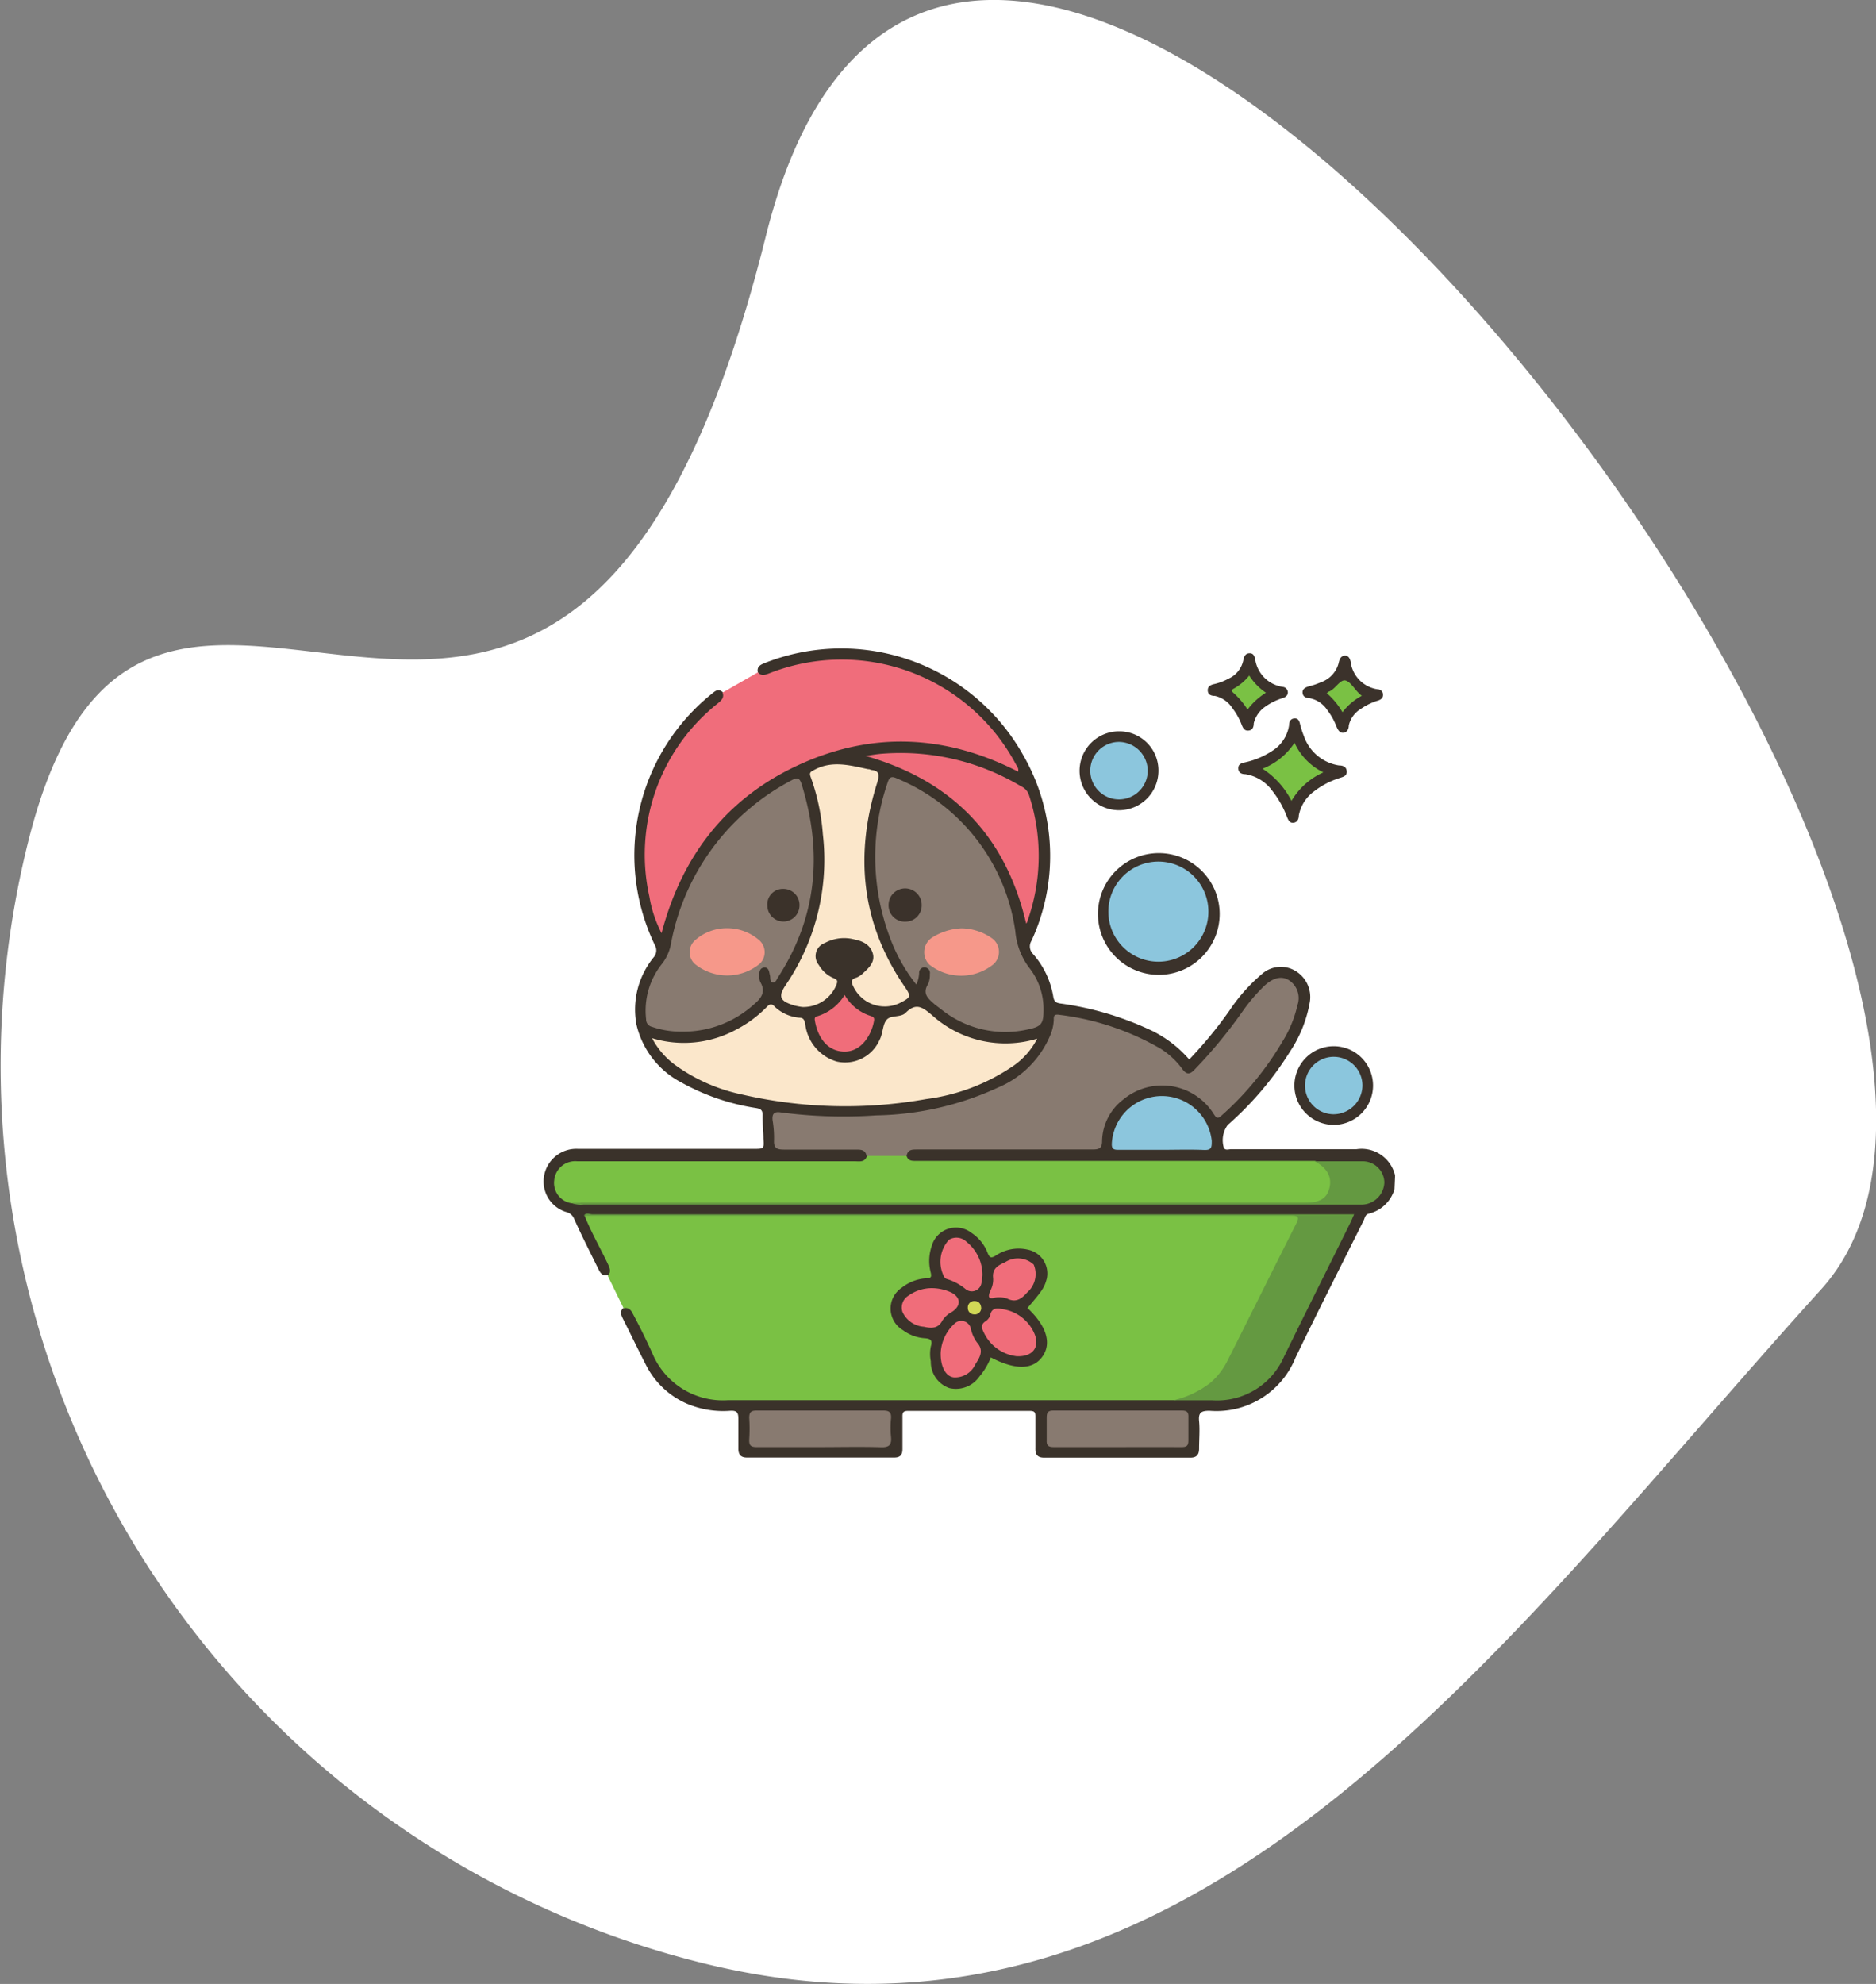 <svg xmlns="http://www.w3.org/2000/svg" viewBox="0 0 154.12 162.93"><rect x="0" y="0" width="154.12" height="162.93" fill="#808080" stroke="none"/><defs><style>.cls-1{fill:#fff;}.cls-2{fill:#3a322a;}.cls-3{fill:#7ac144;}.cls-4{fill:#f06d7b;}.cls-5{fill:#3b322b;}.cls-6{fill:#887a70;}.cls-7{fill:#fbe7cb;}.cls-8{fill:#649941;}.cls-9{fill:#8cc6dd;}.cls-10{fill:#f06d7a;}.cls-11{fill:#3b322a;}.cls-12{fill:#8bc6dd;}.cls-13{fill:#f6988a;}.cls-14{fill:#d1d856;}</style></defs><title>Ativo 2</title><g id="Camada_2" data-name="Camada 2"><g id="Camada_1-2" data-name="Camada 1"><g id="Group_54" data-name="Group 54"><path id="Path_29" data-name="Path 29" class="cls-1" d="M62.92,19.38c16.61-66.6,113,57.47,86.69,86.51s-51.35,65.45-92,55.3a75.92,75.92,0,0,1-55.31-92C12.42,28.47,46.32,86,62.92,19.38Z"/></g><path class="cls-2" d="M114.56,97.67a2.91,2.91,0,0,1-2.1,2c-.31.07-.33.36-.43.56-1.88,3.76-3.78,7.5-5.6,11.27a7,7,0,0,1-7.06,4.36c-.67,0-.93.13-.86.85s0,1.5,0,2.25c0,.51-.2.75-.72.75h-12c-.56,0-.75-.25-.73-.8,0-.84,0-1.68,0-2.52,0-.35,0-.52-.47-.52-3.34,0-6.69,0-10,0-.37,0-.46.12-.45.47,0,.88,0,1.77,0,2.66,0,.5-.2.7-.68.7H61.36c-.53,0-.71-.27-.7-.77,0-.8,0-1.59,0-2.39,0-.53-.11-.71-.67-.68a7.64,7.64,0,0,1-3.53-.57,6.8,6.8,0,0,1-3.37-3.15c-.65-1.27-1.27-2.55-1.91-3.83-.15-.3-.27-.59,0-.87.68-.28.91.24,1.11.68.46,1,1,2,1.46,3a6.2,6.2,0,0,0,3,3.1,6.67,6.67,0,0,0,2.72.54H96c.14,0,.28,0,.41,0,1.34,0,2.69,0,4,0a5.49,5.49,0,0,0,4.18-2.27,8.78,8.78,0,0,0,.81-1.35l5.16-10.32a4.37,4.37,0,0,0,.23-.49c.1-.26,0-.39-.26-.42a3.85,3.85,0,0,0-.48,0c-20.46,0-40.92,0-61.38,0a.89.89,0,0,0-.33,0c-.09.28.11.48.22.69.49,1,1,2,1.49,3,.18.37.41.8-.12,1.12-.43.1-.61-.17-.77-.5-.68-1.38-1.38-2.75-2-4.14a.93.93,0,0,0-.56-.52,2.62,2.62,0,0,1-1.9-3,2.69,2.69,0,0,1,2.79-2.21c4.8,0,9.6,0,14.4,0,.89,0,.88,0,.83-.85,0-.64-.09-1.27-.07-1.91,0-.41-.13-.52-.52-.59A18.26,18.26,0,0,1,56,88.91a7.2,7.2,0,0,1-3.72-4.8,6.79,6.79,0,0,1,1.42-5.49.86.86,0,0,0,.1-1A17,17,0,0,1,58.45,57c.29-.24.57-.5.94-.14.42.52,0,.77-.33,1a20.25,20.25,0,0,0-3.13,3.41,16,16,0,0,0-2.68,7.78,16.36,16.36,0,0,0,1,7A20,20,0,0,1,65.66,62.6c5.88-2.67,11.78-2.43,17.72.45a11.7,11.7,0,0,0-1.77-2.75,15.93,15.93,0,0,0-10.2-5.8,15.61,15.61,0,0,0-7.91.86c-.42.16-.89.49-1.24-.14-.1-.47.2-.62.57-.77A17.13,17.13,0,0,1,84.05,62a16.59,16.59,0,0,1,.69,15.26.88.88,0,0,0,.12,1.08,7,7,0,0,1,1.67,3.51c.07.4.2.5.57.56a25.55,25.55,0,0,1,7.6,2.27,9.72,9.72,0,0,1,3,2.33A34.79,34.79,0,0,0,101,83a14.4,14.4,0,0,1,2.66-3,2.34,2.34,0,0,1,2.48-.41,2.5,2.5,0,0,1,1.45,2.8,10.59,10.59,0,0,1-1.63,4,26.94,26.94,0,0,1-5.1,6,2.12,2.12,0,0,0-.31,1.89c.14.21.38.1.57.1h10.31a2.82,2.82,0,0,1,3.18,2.16Z"/><path class="cls-3" d="M49.93,104.78c.32-.34.15-.66,0-1-.63-1.31-1.36-2.58-1.9-3.93a1.4,1.4,0,0,1,.73-.07h57.67c.45,0,.49.22.38.56a3.78,3.78,0,0,1-.22.5c-1.82,3.62-3.62,7.25-5.44,10.87a6.2,6.2,0,0,1-2.53,2.69,5.35,5.35,0,0,1-2.21.59l-1.23,0c-11.79,0-23.58,0-35.37,0a6.27,6.27,0,0,1-6.23-3.88c-.49-1.07-1-2.12-1.57-3.18-.16-.34-.36-.58-.78-.49Z"/><path class="cls-4" d="M62.26,55.22c.28.31.59.21.93.08a16.22,16.22,0,0,1,20.27,7.47c.09.17.25.32.18.6-5.86-3-11.85-3.33-17.85-.63s-9.74,7.43-11.44,13.9a10.08,10.08,0,0,1-1-3A15.86,15.86,0,0,1,59,57.74c.28-.23.51-.46.36-.86Z"/><path class="cls-5" d="M95.2,70.06a5,5,0,1,1-5,5A5,5,0,0,1,95.2,70.06Z"/><path class="cls-5" d="M106.38,59c.27,0,.36.2.42.45a7.23,7.23,0,0,0,.32,1A3.64,3.64,0,0,0,110,62.86c.28,0,.61.08.64.48s-.31.46-.57.55a6.68,6.68,0,0,0-2.1,1.09,3.18,3.18,0,0,0-1.27,2c0,.3-.13.56-.45.59s-.43-.26-.54-.53a7.89,7.89,0,0,0-1.2-2.11,3.36,3.36,0,0,0-2.21-1.35c-.27,0-.56-.1-.57-.47s.27-.43.54-.5a6.51,6.51,0,0,0,2.24-.94,3,3,0,0,0,1.39-2.09C105.9,59.31,106,59,106.38,59Z"/><path class="cls-5" d="M95.17,63.31a3.24,3.24,0,1,1-3.24-3.25A3.21,3.21,0,0,1,95.17,63.31Z"/><path class="cls-5" d="M112.8,89.12a3.23,3.23,0,1,1-3.27-3.2A3.23,3.23,0,0,1,112.8,89.12Z"/><path class="cls-5" d="M110.47,53.84c.33,0,.43.25.49.5a2.61,2.61,0,0,0,2.23,2.27.44.44,0,0,1,.43.45c0,.27-.17.39-.4.47a5,5,0,0,0-1.41.68,2.15,2.15,0,0,0-1,1.36c0,.28-.12.57-.44.61s-.48-.28-.59-.55a5.18,5.18,0,0,0-.73-1.3,2.25,2.25,0,0,0-1.51-1c-.27,0-.51-.13-.53-.44s.23-.44.51-.52a6.06,6.06,0,0,0,1-.34A2.27,2.27,0,0,0,110,54.34C110.07,54.07,110.19,53.88,110.47,53.84Z"/><path class="cls-5" d="M102.67,53.65c.32,0,.39.25.45.51a2.68,2.68,0,0,0,2.25,2.25.46.46,0,0,1,.43.45c0,.27-.2.4-.42.47A4.89,4.89,0,0,0,104,58a2.32,2.32,0,0,0-1,1.4c0,.26-.07.57-.44.6s-.47-.28-.58-.55a5.4,5.4,0,0,0-.74-1.3,2.31,2.31,0,0,0-1.44-1c-.27,0-.57-.08-.58-.45s.3-.47.58-.53a4.64,4.64,0,0,0,1.14-.44,2.13,2.13,0,0,0,1.21-1.55C102.21,53.91,102.31,53.65,102.67,53.65Z"/><path class="cls-3" d="M74.48,94.93c.13.44.48.41.83.41h32.36l.34,0a1.79,1.79,0,0,1,1.12,2.81,1.33,1.33,0,0,1-1.12.66c-.21,0-.41,0-.62,0H47.74a2.22,2.22,0,0,1-.81,0,1.68,1.68,0,0,1-1.4-1.87,1.73,1.73,0,0,1,1.89-1.57h22.8c.37,0,.81.11,1-.41a1,1,0,0,1,.83-.19C72.84,94.81,73.69,94.52,74.48,94.93Z"/><path class="cls-6" d="M74.48,94.93H71.19c-.09-.52-.48-.52-.88-.52-2,0-3.92,0-5.88,0-.58,0-.88-.09-.84-.77A8.9,8.9,0,0,0,63.47,92c-.06-.57.17-.73.7-.64a39.43,39.43,0,0,0,7.83.24,24.83,24.83,0,0,0,10-2.29A8,8,0,0,0,86.29,85a3.61,3.61,0,0,0,.28-1.25c0-.28,0-.47.43-.41a21.83,21.83,0,0,1,8.34,2.78,6.48,6.48,0,0,1,1.79,1.67c.36.5.64.44,1,.06a39.93,39.93,0,0,0,4-4.86,14.47,14.47,0,0,1,1.71-2c.72-.68,1.4-.86,2-.52a1.75,1.75,0,0,1,.75,2.08,9.63,9.63,0,0,1-1.24,3,25.24,25.24,0,0,1-5,6.07c-.34.3-.43.18-.63-.12a5,5,0,0,0-7.43-1.21,4.4,4.4,0,0,0-1.75,3.41c0,.58-.21.7-.76.7-4.78,0-9.56,0-14.34,0C75,94.41,74.58,94.35,74.48,94.93Z"/><path class="cls-6" d="M75.28,80.86a14,14,0,0,1-2.22-4,18.8,18.8,0,0,1-.15-12.56c.15-.48.31-.59.8-.36a16,16,0,0,1,9.7,12.52,5.81,5.81,0,0,0,1.13,3,5.48,5.48,0,0,1,1.19,3.48c0,1.13-.17,1.37-1.28,1.6a8.39,8.39,0,0,1-7.13-1.65l-.49-.37c-.52-.46-1.12-.88-.57-1.73a1.87,1.87,0,0,0,.13-.8.45.45,0,0,0-.39-.54.43.43,0,0,0-.49.45A2.52,2.52,0,0,1,75.28,80.86Z"/><path class="cls-6" d="M56,84.72a7.18,7.18,0,0,1-2.43-.39.62.62,0,0,1-.49-.63,6.15,6.15,0,0,1,1.34-4.59,3.73,3.73,0,0,0,.71-1.65A19.09,19.09,0,0,1,65,64.1c.51-.29.7-.22.87.35,1.71,5.56,1.26,10.84-1.94,15.79-.12.18-.21.49-.46.44s-.16-.39-.22-.59-.06-.66-.47-.63-.42.46-.4.8a1,1,0,0,0,.08.39c.49.83.06,1.35-.56,1.87A8.63,8.63,0,0,1,56,84.72Z"/><path class="cls-7" d="M53.57,85.26a9,9,0,0,0,6.92-.71A9.8,9.8,0,0,0,63,82.69c.24-.24.39-.3.66,0a3.35,3.35,0,0,0,2,.89c.33,0,.42.16.49.49a3.65,3.65,0,0,0,2.59,3.11,3.1,3.1,0,0,0,3.53-1.8c.28-.53.23-1.25.58-1.64s1.15-.16,1.55-.56c.88-.89,1.43-.43,2.2.22a9,9,0,0,0,8.61,1.9A6.12,6.12,0,0,1,83,87.7a16.33,16.33,0,0,1-6.9,2.56,37.82,37.82,0,0,1-15.17-.38,14.38,14.38,0,0,1-5.44-2.4A6.43,6.43,0,0,1,53.57,85.26Z"/><path class="cls-7" d="M65.91,82.7a5.7,5.7,0,0,1-.64-.12c-1.24-.37-1.37-.74-.67-1.76a18.25,18.25,0,0,0,3-12.31,17.59,17.59,0,0,0-1-4.7c-.14-.37,0-.43.29-.58,1.48-.81,3-.36,4.44-.06.07,0,.13,0,.2.06.65.05.75.3.55,1C70.2,70.13,70.73,75.79,74.3,81c.56.82.56.89-.33,1.35a2.85,2.85,0,0,1-3.86-1.32c-.17-.35-.25-.6.24-.74a1.65,1.65,0,0,0,.56-.37c.48-.44,1-.92.79-1.63s-.83-1-1.48-1.13a3.32,3.32,0,0,0-2.45.28,1.14,1.14,0,0,0-.5,1.81,2.55,2.55,0,0,0,1.26,1.1c.28.12.29.24.19.51A2.92,2.92,0,0,1,65.91,82.7Z"/><path class="cls-8" d="M96.4,115a7.8,7.8,0,0,0,3-1.41,5.68,5.68,0,0,0,1.45-1.86c1.89-3.74,3.74-7.49,5.63-11.22.28-.56.18-.67-.42-.67q-29,0-58.09,0c.17-.3.46-.12.68-.12q27.21,0,54.42,0h8.18c-.13.28-.21.49-.31.69-1.81,3.65-3.64,7.3-5.45,11A6,6,0,0,1,99.61,115C98.54,115,97.47,115,96.4,115Z"/><path class="cls-4" d="M84.3,75.84c-1.67-7.18-6.07-11.73-13.19-13.76.45-.06.9-.15,1.35-.18a19.27,19.27,0,0,1,11.43,2.68,1.19,1.19,0,0,1,.63.67,16,16,0,0,1-.15,10.5A.22.22,0,0,1,84.3,75.84Z"/><path class="cls-6" d="M91.75,118.84c-1.73,0-3.46,0-5.19,0-.45,0-.6-.14-.57-.59,0-.61,0-1.23,0-1.84,0-.4.1-.57.53-.57,3.53,0,7,0,10.58,0,.43,0,.55.15.53.56,0,.64,0,1.27,0,1.91,0,.44-.16.53-.56.53C95.3,118.83,93.52,118.84,91.75,118.84Z"/><path class="cls-6" d="M67.35,118.84c-1.73,0-3.46,0-5.19,0-.49,0-.63-.15-.61-.62a13.22,13.22,0,0,0,0-1.78c0-.49.17-.6.63-.6q5.19,0,10.38,0c.51,0,.68.16.64.66a7.51,7.51,0,0,0,0,1.5c.06.64-.13.87-.81.85C70.72,118.8,69,118.84,67.35,118.84Z"/><path class="cls-9" d="M95.42,94.43c-1.18,0-2.36,0-3.54,0-.4,0-.56-.08-.54-.52a4.12,4.12,0,0,1,8.21-.22c0,.53,0,.78-.65.75C97.74,94.39,96.58,94.43,95.42,94.43Z"/><path class="cls-8" d="M46.93,98.78l1.09,0h59.14c1.26,0,1.85-.35,2.06-1.23s-.17-1.62-1.21-2.18c1.29,0,2.59,0,3.89,0a1.78,1.78,0,0,1,1.83,1.72,1.89,1.89,0,0,1-1.83,1.84c-1.12,0-2.23,0-3.35,0H47.93A1.9,1.9,0,0,1,46.93,98.78Z"/><path class="cls-10" d="M69.39,81.71a3.75,3.75,0,0,0,2.12,1.72c.2.07.33.12.3.36-.17,1.1-1,2.65-2.54,2.57s-2.19-1.53-2.34-2.65c0-.18.1-.22.25-.26A4,4,0,0,0,69.39,81.71Z"/><path class="cls-11" d="M84.41,107.42c1.59,1.49,2,2.92,1.22,4s-2.21,1.11-4.23.06a5.55,5.55,0,0,1-.94,1.57A2.35,2.35,0,0,1,78,114a2.27,2.27,0,0,1-1.53-2.2,3.11,3.11,0,0,1,0-1.22c.18-.57-.09-.65-.53-.68a3.39,3.39,0,0,1-1.76-.66,2.06,2.06,0,0,1-.08-3.5,3.57,3.57,0,0,1,2-.76c.43,0,.44-.15.35-.52a3.76,3.76,0,0,1,.1-2.15,2.07,2.07,0,0,1,3.26-1.06,3.46,3.46,0,0,1,1.34,1.68c.16.38.29.4.63.2a3.36,3.36,0,0,1,2.67-.5A2,2,0,0,1,86,105C85.8,105.76,85.62,106,84.41,107.42Z"/><path class="cls-9" d="M99.27,75.07a4.11,4.11,0,0,1-8.21,0,4.11,4.11,0,1,1,8.21,0Z"/><path class="cls-3" d="M108.72,63.43a5.78,5.78,0,0,0-2.62,2.34,6.87,6.87,0,0,0-2.38-2.64A5.57,5.57,0,0,0,106.35,61,5,5,0,0,0,108.72,63.43Z"/><path class="cls-9" d="M94.29,63.27a2.36,2.36,0,1,1-2.36-2.34A2.39,2.39,0,0,1,94.29,63.27Z"/><path class="cls-12" d="M109.55,91.51a2.36,2.36,0,1,1,2.38-2.32A2.39,2.39,0,0,1,109.55,91.51Z"/><path class="cls-3" d="M110.29,58.49A6.14,6.14,0,0,0,109,56.93c.07-.06.11-.12.17-.13.56-.21.94-1.07,1.41-.9s.75.84,1.3,1.24A4.87,4.87,0,0,0,110.29,58.49Z"/><path class="cls-3" d="M102.63,55.48A4.81,4.81,0,0,0,104,56.89a5.68,5.68,0,0,0-1.51,1.38,6.62,6.62,0,0,0-1.15-1.36c-.22-.18-.16-.27.06-.38A4.26,4.26,0,0,0,102.63,55.48Z"/><path class="cls-13" d="M79,76.24a4.43,4.43,0,0,1,2.47.8,1.37,1.37,0,0,1,.12,2.17,4.21,4.21,0,0,1-5.25,0,1.44,1.44,0,0,1,.33-2.27A4.86,4.86,0,0,1,79,76.24Z"/><path class="cls-5" d="M74.41,75.69A1.33,1.33,0,0,1,73,74.32a1.36,1.36,0,0,1,2.72,0A1.33,1.33,0,0,1,74.41,75.69Z"/><path class="cls-13" d="M59.69,76.23a4,4,0,0,1,2.7,1,1.31,1.31,0,0,1,0,1.94,4.21,4.21,0,0,1-5.3,0,1.3,1.3,0,0,1,0-1.94A3.91,3.91,0,0,1,59.69,76.23Z"/><path class="cls-11" d="M65.68,74.36a1.32,1.32,0,1,1-2.64,0A1.27,1.27,0,0,1,64.36,73,1.32,1.32,0,0,1,65.68,74.36Z"/><path class="cls-10" d="M83.52,111.38a3.41,3.41,0,0,1-2.72-2c-.17-.33-.22-.62.16-.87a.9.9,0,0,0,.38-.47c.12-.66.58-.62,1-.53A3.39,3.39,0,0,1,85,109.57C85.43,110.65,84.83,111.44,83.52,111.38Z"/><path class="cls-10" d="M80.71,104.72a4.68,4.68,0,0,1-.09.69.8.8,0,0,1-1.29.46,4.38,4.38,0,0,0-1.48-.81.6.6,0,0,1-.24-.12,2.66,2.66,0,0,1,.36-3.13,1.18,1.18,0,0,1,1.45.19A3.47,3.47,0,0,1,80.71,104.72Z"/><path class="cls-10" d="M77.28,111.1a3.51,3.51,0,0,1,1.13-2.39.8.8,0,0,1,1.34.37,3,3,0,0,0,.52,1.18c.59.66.21,1.23-.14,1.78a1.83,1.83,0,0,1-1.75,1.08C77.71,113.06,77.26,112.27,77.28,111.1Z"/><path class="cls-10" d="M76.63,105.79a3.88,3.88,0,0,1,1.53.36c.78.41.81,1.08.06,1.58a2.07,2.07,0,0,0-.8.72c-.36.69-.93.64-1.52.51a2.1,2.1,0,0,1-1.76-1.22,1.14,1.14,0,0,1,.47-1.32A3.3,3.3,0,0,1,76.63,105.79Z"/><path class="cls-10" d="M81.74,106.57c-.56.15-.59-.08-.37-.59a1.92,1.92,0,0,0,.22-1c-.1-.81.42-1.07,1-1.33a1.92,1.92,0,0,1,2.33.2,2,2,0,0,1-.53,2.29c-.44.5-.91.87-1.64.51A2,2,0,0,0,81.74,106.57Z"/><path class="cls-14" d="M80.61,107.43a.52.52,0,0,1-.59.51.51.51,0,0,1-.51-.53.52.52,0,0,1,.56-.56C80.41,106.85,80.59,107.08,80.61,107.43Z"/></g></g></svg>